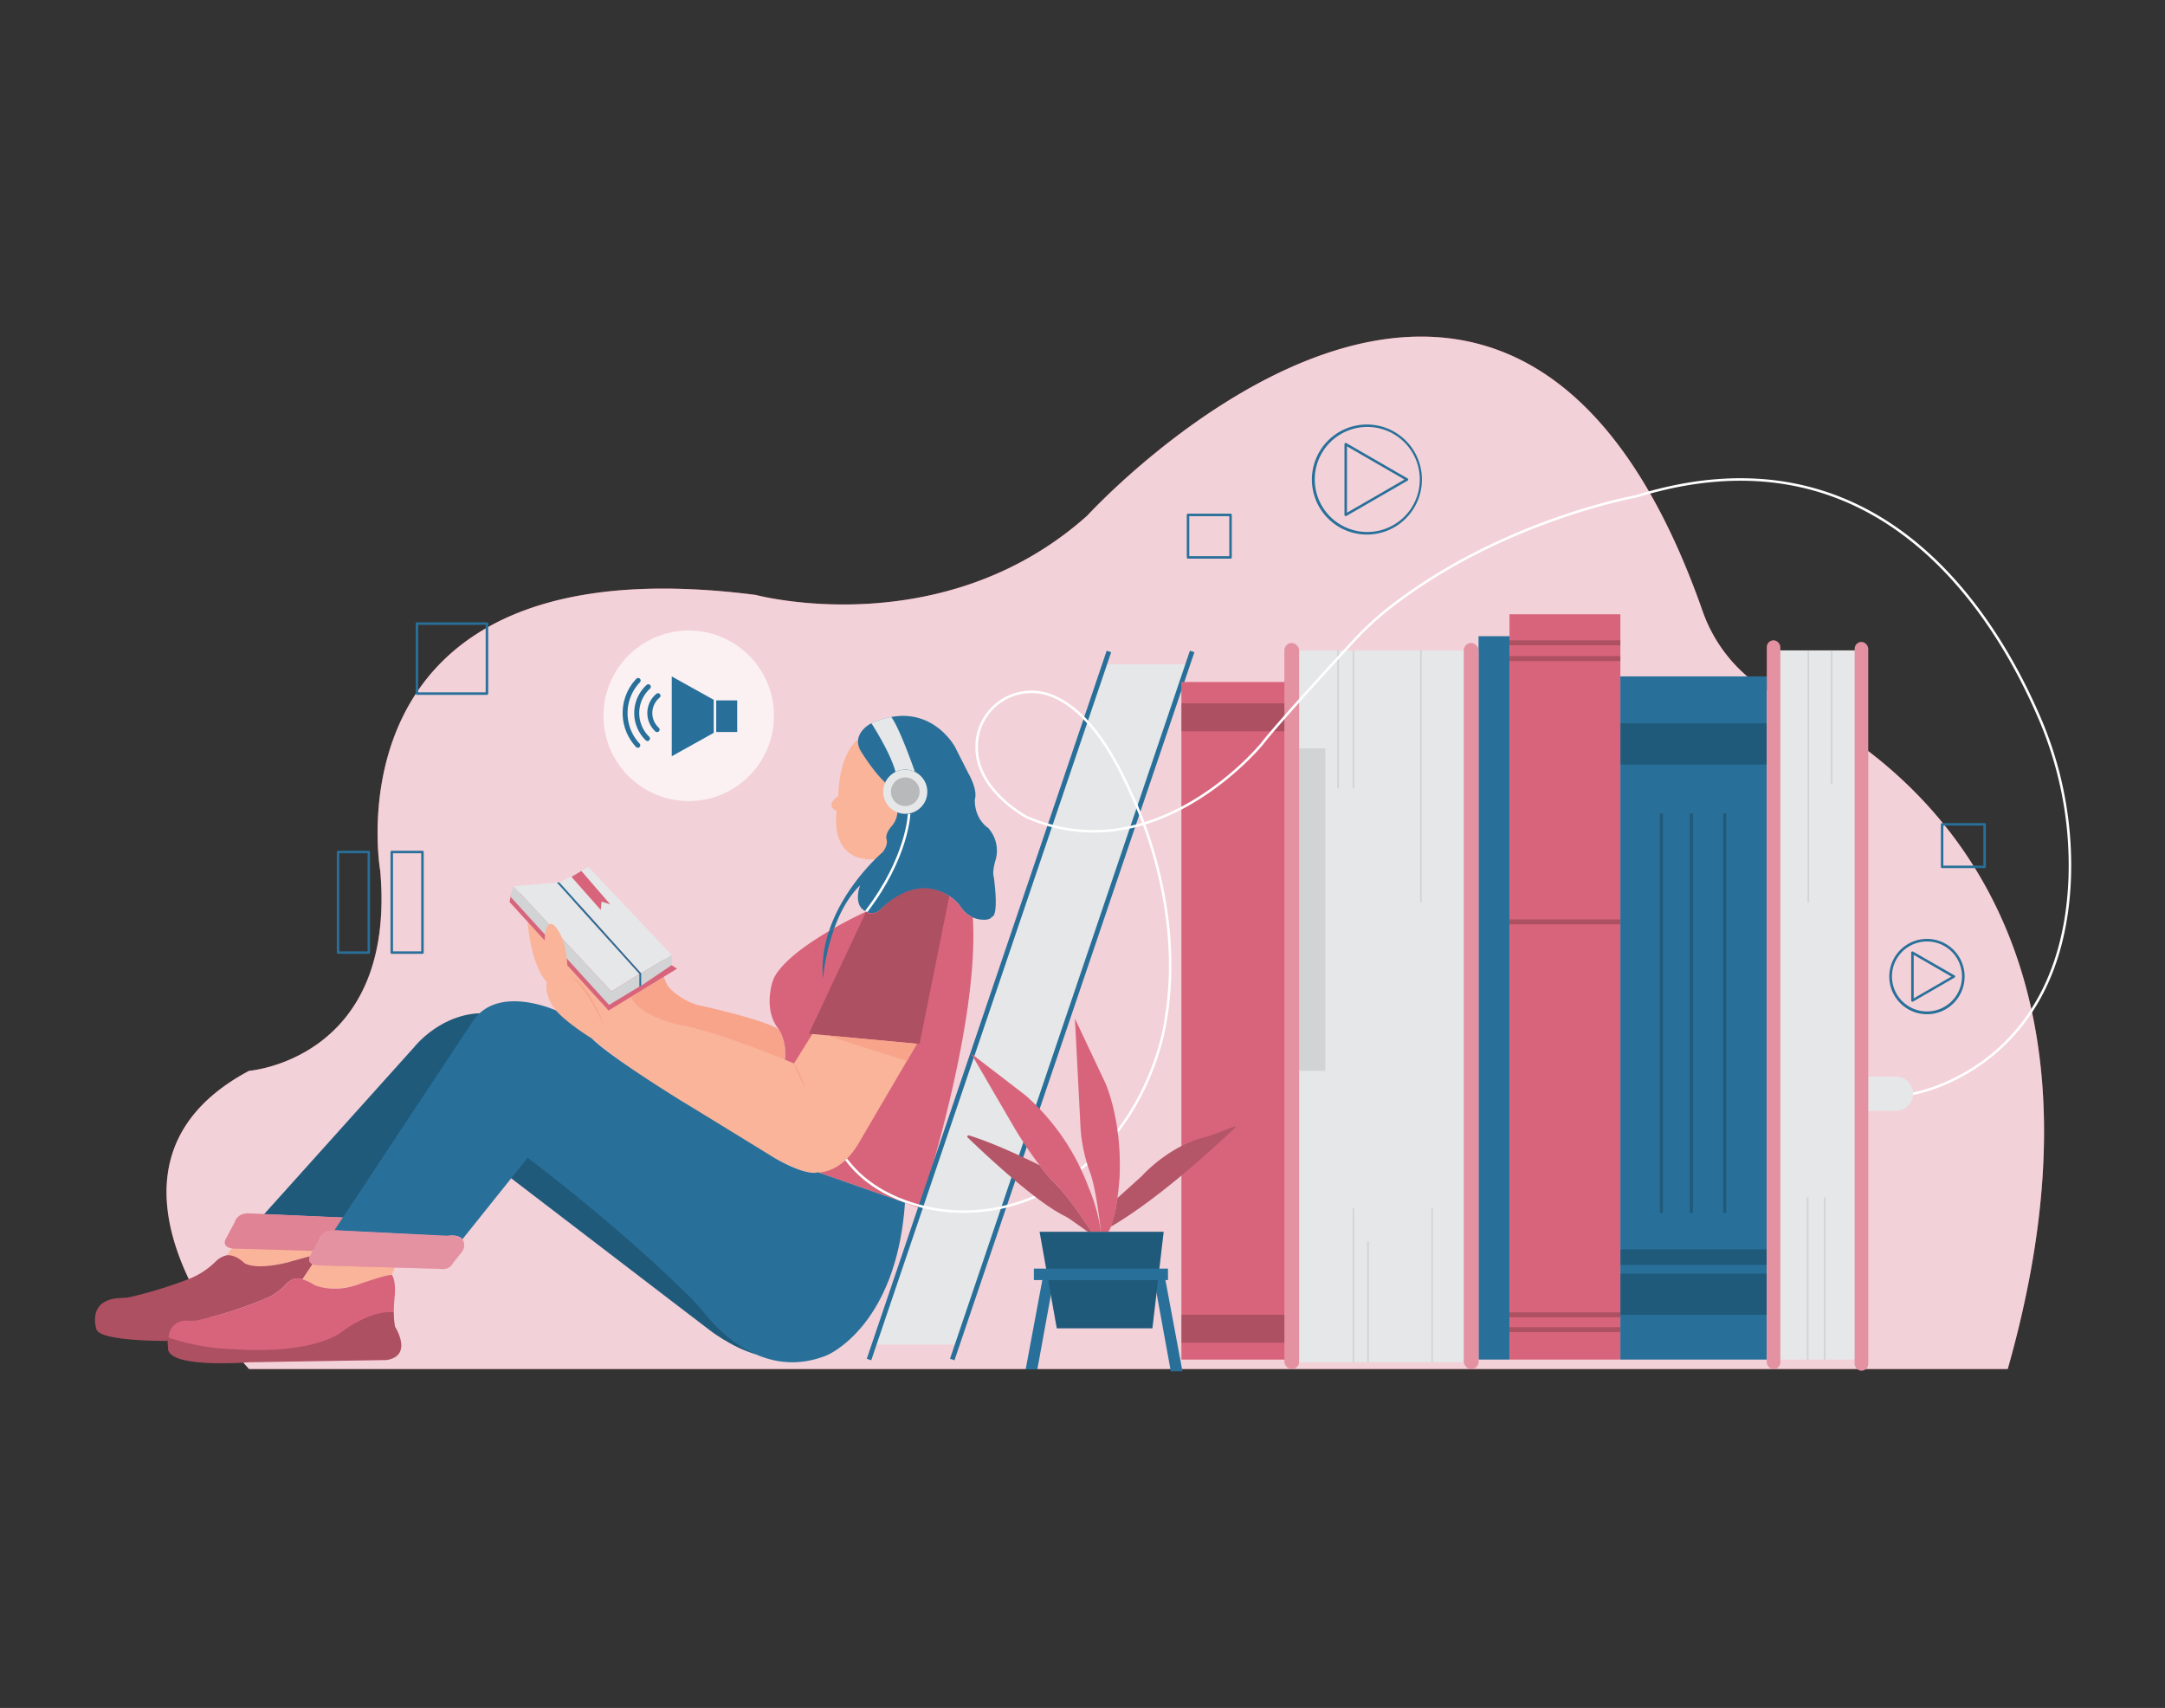  <!DOCTYPE svg PUBLIC "-//W3C//DTD SVG 1.1//EN" "http://www.w3.org/Graphics/SVG/1.1/DTD/svg11.dtd">
<svg id="e7dfffd9-b701-48de-8345-6e90d16f0242" data-name="Layer 1" xmlns="http://www.w3.org/2000/svg" width="865.76" height="682.89" viewBox="0 0 865.76 682.89">
<rect x="0" y="0" width="865.76" height="682.89" fill="#333333" stroke="none"/>
<defs>
<style xmlns="http://www.w3.org/1999/xhtml">*, ::after, ::before { box-sizing: border-box; }
img, svg { vertical-align: middle; }
</style>
<style xmlns="http://www.w3.org/1999/xhtml">*, body, html { -webkit-font-smoothing: antialiased; }
img, svg { max-width: 100%; }
</style>
</defs>
<path d="M802.87,547.38H99.6s-74.26-79.68,0-119.23c0,0,59-4.58,52.46-79.93,0,0-23.48-132.69,150.18-110.34,0,0,74.53,20,132.49-31.66,0,0,168.13-184.19,246.13,38.15a60.78,60.78,0,0,0,31.59,34.95C758.8,301,853.59,368.76,802.87,547.38Z" fill="#d8647b" data-primary="true"/>
<path d="M802.87,547.38H99.6s-74.26-79.68,0-119.23c0,0,59-4.58,52.46-79.93,0,0-23.48-132.69,150.18-110.34,0,0,74.53,20,132.49-31.66,0,0,168.13-184.19,246.13,38.15a60.78,60.78,0,0,0,31.59,34.95C758.8,301,853.59,368.76,802.87,547.38Z" fill="#fff" opacity="0.7"/>
<polygon points="441.78 265.55 475.08 265.55 382.81 537.61 349.55 537.61 441.78 265.55" fill="#e6e7e8"/>
<path d="M105.62,485.47l59.91-66.68s11.16-14.51,29.2-13.65l-50.89,82Z" fill="#28709a" data-secondary="true"/>
<path d="M105.62,485.47l59.91-66.68s11.16-14.51,29.2-13.65l-50.89,82Z" opacity="0.2"/>
<path d="M93.59,497.78l-2.89,4.11s2.13-.61,6.86,3.05c0,0,3.8,3.35,16.91,0l9.44-2.63,2.17-4.07Z" fill="#f9b499"/>
<path d="M125,505.45l-4.1,6.14s-3.32-2-7.34,2.64a20,20,0,0,1-6.14,4.42s-15,6.73-30,9.47c0,0-6.17-1.16-9,3.33a9.76,9.76,0,0,0-1.34,4.68s-26.86.27-28.48-4.58a12.45,12.45,0,0,1-.43-5.86c.63-3.21,3.09-6.56,10.61-6.71a19.1,19.1,0,0,0,4.26-.59,175.6,175.6,0,0,0,23.24-7.3,32.1,32.1,0,0,0,9.87-6.59,9.08,9.08,0,0,1,4.56-2.6s3.14-.54,6.85,3c0,0,3.41,3.05,16.21.16l.71-.16c5.85-1.63,8.32-2.29,9.44-2.63A2.38,2.38,0,0,0,125,505.45Z" fill="#d8647b" data-primary="true"/>
<path d="M125,505.45l-4.1,6.14s-3.32-2-7.34,2.64a20,20,0,0,1-6.14,4.42s-15,6.73-30,9.47c0,0-6.17-1.16-9,3.33a9.76,9.76,0,0,0-1.34,4.68s-26.86.27-28.48-4.58a12.45,12.45,0,0,1-.43-5.86c.63-3.21,3.09-6.56,10.61-6.71a19.1,19.1,0,0,0,4.26-.59,175.6,175.6,0,0,0,23.24-7.3,32.1,32.1,0,0,0,9.87-6.59,9.08,9.08,0,0,1,4.56-2.6s3.14-.54,6.85,3c0,0,3.41,3.05,16.21.16l.71-.16c5.85-1.63,8.32-2.29,9.44-2.63A2.38,2.38,0,0,0,125,505.45Z" opacity="0.2"/>
<path d="M146,487.17l-46-2s-4.83-.71-6.19,3.61l-3.63,6.81s-1.82,3.4,3.63,3.63L142,500.61s3.86.91,5.45-2.27l4.31-5.4S154.16,486.24,146,487.17Z" fill="#d8647b" data-primary="true"/>
<path d="M146,487.17l-46-2s-4.83-.71-6.19,3.61l-3.63,6.81s-1.82,3.4,3.63,3.63L142,500.61s3.86.91,5.45-2.27l4.31-5.4S154.16,486.24,146,487.17Z" fill="#fff" opacity="0.2"/>
<path d="M125.81,504.25l-4.89,7.34a18.4,18.4,0,0,1,4.89,2.26s5.65,3,16.76,0c0,0,9.39-3.46,14.07-4.13l1.27-2.92-5.95-8Z" fill="#f9b499"/>
<path d="M154.63,543.78l-55,.88s-33.3,2.72-32.4-5.92a13.25,13.25,0,0,1,0-4c.52-3.19,2.33-7.23,9.07-6.76a9.63,9.63,0,0,0,2.4-.14,148.36,148.36,0,0,0,28.74-9.22,17.7,17.7,0,0,0,6.14-4.42c1.73-1.91,4.44-4,7.34-2.64,0,0,1.6.22,4.89,2.26,0,0,6.87,3.2,16.75,0,0,0,10.48-3.82,14.08-4.13,0,0,1.63,1.49,1.27,8a60.08,60.08,0,0,0-.43,7,32.3,32.3,0,0,0,.48,5.76S165.4,542,154.63,543.78Z" fill="#d8647b" data-primary="true"/>
<path d="M154.63,543.78l-55,.88s-33.3,2.72-32.4-5.92a13.25,13.25,0,0,1,0-4,89.06,89.06,0,0,0,26.61,4.7S121,542,135.58,533.34c0,0,11.95-9.71,21.9-8.63a32.3,32.3,0,0,0,.48,5.76S165.4,542,154.63,543.78Z" opacity="0.2"/>
<path d="M265.55,390.48h0a9.56,9.56,0,0,0,2.79,5.21,27.28,27.28,0,0,0,10.48,6.11s26.48,5.62,32.65,9.87c0,0,3.46,5.72,2.32,12,0,0-32.18-12.28-42.07-13.77a15.46,15.46,0,0,1-1.77-.37c-3.69-1-15.19-4.46-17.75-11Z" fill="#f7a48b"/>
<path d="M343.4,295.49s-7.61,4.33-8.2,22.83c0,0-5.68,3.58-.6,6,0,0-3.73,20.75,16.12,19.25l13.43-2.38s5.52-24.18,5.52-24.63S365.19,304,365.19,304Z" fill="#f9b499"/>
<path d="M398.19,343.62c-1.62,5.3-.76,7.09-.76,7.09,2.09,16.42-.75,15.82-.75,15.82-.77,1.28-2.83,1.38-4.92,1.08a10.31,10.31,0,0,1-2.79-.82,11.19,11.19,0,0,1-4.6-3.9c-4.95-7.29-13.51-7.4-13.51-7.4-10-.75-18.8,8.2-18.8,8.2-4,3.27-5.67.75-5.67.75-5.53-2.24-2.48-10.45-2.48-10.45-4.74,4.65-8,10.91-10.23,17-.71.39-1.43.81-2.16,1.24,6.21-18.69,21.43-31.49,21.43-31.49,2.24-2.83,1.65-4.93,1.65-4.93-.7-1.83.69-4,2-5.53a9.34,9.34,0,0,0,2-8.45,30.08,30.08,0,0,0-3-6.8,11.86,11.86,0,0,0-2-2.51c-4.47-4.27-9-11.62-9-11.62-3.88-5.84.84-9.8,2.73-11.06a7,7,0,0,1,1.14-.63h0a34.42,34.42,0,0,1,7.91-2.53c17.48-3.21,25.53,12,25.53,12l5.22,10.3c4.18,7.47,2.69,10.63,2.69,10.63-.15,8.1,5.37,11.46,5.37,11.46A13.56,13.56,0,0,1,398.19,343.62Z" fill="#28709a" data-secondary="true"/>
<circle cx="362" cy="316.56" r="8.83" fill="#e6e7e8"/>
<circle cx="362" cy="316.56" r="5.73" opacity="0.2"/>
<path d="M365.89,308.63a8.63,8.63,0,0,0-7.78,0c-1.87-7-8-16.93-9.65-19.45h0a34.42,34.42,0,0,1,7.91-2.53C359.69,290.83,365.89,308.63,365.89,308.63Z" fill="#e6e7e8"/>
<path d="M367.77,483,327.05,468.7,313,427.4a19.14,19.14,0,0,0-1.48-15.73c-5.33-6.48-3.72-15.15-2.73-18.73a12.17,12.17,0,0,1,1.3-3c3.94-6.42,13.27-12.89,21.48-17.7.74-.43,1.45-.85,2.17-1.25,7-4,12.7-6.51,12.7-6.51a4.82,4.82,0,0,0,5.67-.75s8.8-8.95,18.81-8.2c0,0,8.55.11,13.51,7.4a11.13,11.13,0,0,0,4.6,3.9C391.75,410.65,367.77,483,367.77,483Z" fill="#d8647b" data-primary="true"/>
<path d="M323.46,413.31l22.93-48.87s1.68,2.53,5.67-.75c0,0,13.22-14.86,27.55-5.4l-11.88,59.07Z" fill="#d8647b" data-primary="true"/>
<path d="M323.46,413.31l22.93-48.87s1.68,2.53,5.67-.75c0,0,13.22-14.86,27.55-5.4l-11.88,59.07Z" opacity="0.2"/>
<path d="M324.85,413.44l-7.32,11.75s-32.67-13.77-46.43-15.39c0,0-16.2-4-18.9-11.33L211,368.68s1.08,16.92,7.74,24.12c0,0-3.6,10.62,17.81,22.31,0,0,17.82,14.94,36.18,25.2,0,0,35.09,23.57,47.68,27.53,0,0,12.78,5.94,22.68-10.26l23.57-40.22Z" fill="#f9b499"/>
<polygon points="330.49 413.97 362.67 424.17 366.65 417.36 330.49 413.97" fill="#f7a48b"/>
<path d="M322,434.73a40.13,40.13,0,0,1-2.53-4.64,37.92,37.92,0,0,1-2-4.9,39.32,39.32,0,0,1,2.53,4.64A37.92,37.92,0,0,1,322,434.73Z" fill="#f7a48b"/>
<polygon points="203.74 360.61 243.36 404.03 270.74 387.31 268.58 385.9 221.97 355.44 204.46 357.34 203.74 360.61" fill="#d8647b" data-primary="true"/>
<polygon points="205.37 354.33 244.46 396.4 255.73 389.41 255.73 394.43 243.56 401.8 204.1 358.51 205.37 354.33" fill="#d1d3d4"/>
<polygon points="222.69 352.85 205.37 354.33 244.46 396.4 255.73 389.41 222.69 352.85" fill="#e6e7e8"/>
<polygon points="256.36 389.17 268.58 381.82 268.58 385.9 256.36 394.15 256.36 389.17" fill="#d1d3d4"/>
<polygon points="223.71 352.85 235.28 346.55 268.58 381.82 256.36 389.17 223.71 352.85" fill="#e6e7e8"/>
<polygon points="256.36 394.15 255.73 394.43 255.73 389.41 222.69 352.85 223.71 352.85 256.36 389.17 256.36 394.15" fill="#28709a" data-secondary="true"/>
<polygon points="240.24 363.83 228.5 350.57 232.46 348.22 244 361.57 240.57 360.49 240.24 363.83" fill="#d8647b" data-primary="true"/>
<path d="M217.84,378.71s-.78-10.58,3.22-9.16c0,0,6.19,4.26,5.81,19.61" fill="#f9b499"/>
<path d="M241.32,409.55c-.44-.9-.88-1.8-1.34-2.68s-.9-1.78-1.38-2.65c-.95-1.76-1.93-3.49-3-5.16a42.44,42.44,0,0,0-3.45-4.84,11.44,11.44,0,0,0-1-1.11c-.35-.35-.67-.74-1.05-1.05s-.74-.67-1.12-1-.83-.55-1.24-.84a14.74,14.74,0,0,1,4.75,3.66,28.73,28.73,0,0,1,1.93,2.33c.58.82,1.17,1.64,1.69,2.49a54.94,54.94,0,0,1,5.18,10.83Z" fill="#f7a48b"/>
<path d="M201.54,468.9,271,522.06l12.49,9.53s8.77,7,18.75,9.9l-24.88-53.71-72-38.59Z" fill="#28709a" data-secondary="true"/>
<path d="M201.54,468.9,271,522.06l12.49,9.53s8.77,7,18.75,9.9l-24.88-53.71-72-38.59Z" opacity="0.2"/>
<rect x="246.05" y="401.12" width="298.9" height="1.89" transform="translate(-112.25 647.57) rotate(-71.28)" fill="#28709a" data-secondary="true"/>
<rect x="279.33" y="401.12" width="298.91" height="1.89" transform="translate(-89.65 679.09) rotate(-71.28)" fill="#28709a" data-secondary="true"/>
<rect x="472.43" y="272.68" width="42.9" height="270.93" fill="#d8647b" data-primary="true"/>
<rect x="472.43" y="281.22" width="42.9" height="11.16" opacity="0.2"/>
<rect x="472.43" y="525.7" width="42.9" height="11.16" opacity="0.2"/>
<rect x="516.57" y="260.04" width="71.74" height="284.62" fill="#e6e7e8"/>
<rect x="516.57" y="299.22" width="13.41" height="128.93" fill="#d1d3d4"/>
<rect x="534.78" y="260.04" width="0.63" height="55.19" fill="#d1d3d4"/>
<rect x="540.9" y="260.04" width="0.63" height="55.19" fill="#d1d3d4"/>
<rect x="567.89" y="260.04" width="0.63" height="100.72" fill="#d1d3d4"/>
<rect x="540.9" y="482.98" width="0.63" height="61.68" fill="#d1d3d4"/>
<rect x="572.37" y="482.98" width="0.63" height="61.68" fill="#d1d3d4"/>
<rect x="546.75" y="496.35" width="0.63" height="48.31" fill="#d1d3d4"/>
<rect x="591.25" y="254.37" width="12.39" height="289.23" fill="#28709a" data-secondary="true"/>
<rect x="603.63" y="245.61" width="44.34" height="297.99" fill="#d8647b" data-primary="true"/>
<rect x="603.63" y="256.03" width="44.34" height="1.98" opacity="0.2"/>
<rect x="603.63" y="262.33" width="44.34" height="1.98" opacity="0.2"/>
<rect x="603.63" y="367.6" width="44.34" height="1.98" opacity="0.2"/>
<rect x="603.63" y="524.71" width="44.34" height="1.98" opacity="0.2"/>
<rect x="603.63" y="530.65" width="44.34" height="1.98" opacity="0.2"/>
<rect x="647.97" y="270.44" width="58.56" height="273.16" fill="#28709a" data-secondary="true"/>
<rect x="647.97" y="289.22" width="58.56" height="16.47" opacity="0.2"/>
<rect x="647.97" y="509.23" width="58.56" height="16.47" opacity="0.2"/>
<rect x="647.97" y="499.52" width="58.56" height="6.26" opacity="0.2"/>
<g opacity="0.2">
<rect x="663.76" y="325.22" width="1.26" height="159.74"/>
</g>
<g opacity="0.2">
<rect x="675.73" y="325.22" width="1.26" height="159.74"/>
</g>
<g opacity="0.2">
<rect x="689.05" y="325.22" width="1.26" height="159.74"/>
</g>
<rect x="709.22" y="260.04" width="35.15" height="283.56" fill="#e6e7e8"/>
<rect x="722.83" y="260.04" width="0.63" height="100.72" fill="#d1d3d4"/>
<rect x="732.1" y="260.04" width="0.63" height="53.37" fill="#d1d3d4"/>
<rect x="722.55" y="478.71" width="0.63" height="64.89" fill="#d1d3d4"/>
<rect x="729.36" y="478.71" width="0.63" height="64.89" fill="#d1d3d4"/>
<path d="M747.07,430.46h11.12a6.84,6.84,0,0,1,6.84,6.84v0a6.84,6.84,0,0,1-6.84,6.84H747.07a0,0,0,0,1,0,0V430.46A0,0,0,0,1,747.07,430.46Z" fill="#e6e7e8"/>
<path d="M363.54,325.39s-.52,17.37-17.15,39.05" fill="none" stroke="#fff" stroke-miterlimit="10"/>
<path d="M333.69,371a85.12,85.12,0,0,0-4.61,20.35,47.43,47.43,0,0,1,2.44-19.1C332.26,371.77,333,371.35,333.69,371Z" fill="#28709a" data-secondary="true"/>
<path d="M184.85,495.57,211,462.9s35.9,26.85,65.05,55.85a90.34,90.34,0,0,1,6.27,7c5.91,7.29,23.94,25.84,48.18,16.21,0,0,27.94-11.19,31.39-61.06L327.05,468.7s-3.9,2-17.49-5.8c0,0-26-16-36.84-22.59,0,0-28-17.13-36.18-25.2,0,0-9.4-5.67-14.21-11.08,0,0-23.26-10.68-33.27,4.33l-55.33,83.53,44.53,2.37S183.53,493.2,184.85,495.57Z" fill="#28709a" data-secondary="true"/>
<path d="M179.27,494.11l-45.54-2.22s-4.83-.71-6.19,3.61l-3.63,6.81s-1.82,3.4,3.63,3.63l48.13,1.36s3.85.91,5.44-2.27l3.48-4.36a4.4,4.4,0,0,0,.91-3.83C185.09,495.23,183.63,493.61,179.27,494.11Z" fill="#d8647b" data-primary="true"/>
<path d="M179.27,494.11l-45.54-2.22s-4.83-.71-6.19,3.61l-3.63,6.81s-1.82,3.4,3.63,3.63l48.13,1.36s3.85.91,5.44-2.27l3.48-4.36a4.4,4.4,0,0,0,.91-3.83C185.09,495.23,183.63,493.61,179.27,494.11Z" fill="#fff" opacity="0.3"/>
<rect x="513.63" y="257.11" width="5.87" height="290.27" rx="2.93" fill="#d8647b" data-primary="true"/>
<rect x="513.63" y="257.11" width="5.87" height="290.27" rx="2.93" fill="#fff" opacity="0.3"/>
<rect x="585.38" y="257.11" width="5.87" height="290.27" rx="2.93" fill="#d8647b" data-primary="true"/>
<rect x="585.38" y="257.11" width="5.87" height="290.27" rx="2.93" fill="#fff" opacity="0.3"/>
<path d="M765,437.29s60-9.72,62.68-86.63a148.84,148.84,0,0,0-12.48-64.44c-18.48-42.6-65.52-117.31-160.81-87.78,0,0-54.46,9.66-99.29,45a122.41,122.41,0,0,0-14.27,13.33c-9.92,10.76-30.41,33.15-36.17,40.64,0,0-42.17,51.83-94.1,29.29,0,0-20.41-10.73-20-28.43a21.92,21.92,0,0,1,29.61-20.26c9.71,3.63,21.36,14.26,32.53,40.2,0,0,21.56,42.6,13.39,89.89,0,0-5.65,44.5-45,66.78-17.59,10-38.58,12.47-57.72,5.94-9.07-3.09-18.39-8.36-25-17.29" fill="none" stroke="#fff" stroke-miterlimit="10"/>
<rect x="706.53" y="256.03" width="5.39" height="291.35" rx="2.69" fill="#d8647b" data-primary="true"/>
<rect x="741.68" y="256.68" width="5.39" height="291.35" rx="2.69" fill="#d8647b" data-primary="true"/>
<g opacity="0.3">
<rect x="706.53" y="256.03" width="5.39" height="291.35" rx="2.69" fill="#fff"/>
<rect x="741.68" y="256.68" width="5.39" height="291.35" rx="2.69" fill="#fff"/>
</g>
<polygon points="417.24 509.52 410.15 547.54 414.82 547.54 421.74 509.52 417.24 509.52" fill="#28709a" data-secondary="true"/>
<polygon points="465.76 510.29 472.86 548.3 468.19 548.3 461.27 510.29 465.76 510.29" fill="#28709a" data-secondary="true"/>
<path d="M440.25,492.53s-1.73-16.27-4.15-23.19a63.6,63.6,0,0,1-4-18.33l-2.25-43.77L442,433s6.75,14.7,5.71,37.54c0,0-1,16.95-4.5,22Z" fill="#d8647b" data-primary="true"/>
<path d="M493.91,450.85c-5.18,5-29.49,27.88-49.65,39.58a53.11,53.11,0,0,0,2.56-11.37l9.86-8.9s10.63-12.07,25.7-15.65a14.48,14.48,0,0,0,1.84-.56l9.39-3.58A.29.29,0,0,1,493.91,450.85Z" fill="#d8647b" data-primary="true"/>
<path d="M493.91,450.85c-5.18,5-29.49,27.88-49.65,39.58a53.11,53.11,0,0,0,2.56-11.37l9.86-8.9s10.63-12.07,25.7-15.65a14.48,14.48,0,0,0,1.84-.56l9.39-3.58A.29.29,0,0,1,493.91,450.85Z" fill="#231f20" opacity="0.2"/>
<path d="M440.25,492.53h-3.81s-7.89-12.71-14.8-19.61a44.39,44.39,0,0,1-4.18-4.71c-.52-.67-1.11-1.44-1.74-2.29a164.09,164.09,0,0,1-10.42-15.56l-16.95-29.11L410.15,438a91.35,91.35,0,0,1,25.26,37A70.68,70.68,0,0,1,440.25,492.53Z" fill="#d8647b" data-primary="true"/>
<path d="M436.44,492.53h-1.38l-6.52-4.62a23.8,23.8,0,0,0-3.09-1.88c-12-6-32.93-25.88-38.49-31.25a.49.49,0,0,1,.48-.81c12.28,3.78,28.28,11.95,28.28,11.95.63.85,1.22,1.62,1.74,2.29a44.39,44.39,0,0,0,4.18,4.71C428.55,479.82,436.44,492.53,436.44,492.53Z" fill="#d8647b" data-primary="true"/>
<path d="M436.44,492.53h-1.38l-6.52-4.62a23.8,23.8,0,0,0-3.09-1.88c-12-6-32.93-25.88-38.49-31.25a.49.49,0,0,1,.48-.81c12.28,3.78,28.28,11.95,28.28,11.95.63.85,1.22,1.62,1.74,2.29a44.39,44.39,0,0,0,4.18,4.71C428.55,479.82,436.44,492.53,436.44,492.53Z" fill="#231f20" opacity="0.2"/>
<polygon points="460.83 531.1 422.6 531.1 415.73 492.52 465.33 492.52 460.83 531.1" fill="#28709a" data-secondary="true"/>
<polygon points="460.83 531.1 422.6 531.1 415.73 492.52 465.33 492.52 460.83 531.1" opacity="0.2"/>
<rect x="413.44" y="507.23" width="53.63" height="4.58" fill="#28709a" data-secondary="true"/>
<g id="bb0a026e-60fa-482c-ab48-ad5496627e07" data-name="freepik--Icons--inject-569">
<path d="M546.71,213.73a22,22,0,0,1-5.07-43.43h0a22,22,0,1,1,5.07,43.43Zm-4.83-42.45a21,21,0,1,0,25.31,15.56,21,21,0,0,0-25.31-15.56Z" fill="#28709a" data-secondary="true"/>
<path d="M538.14,206.37a.43.43,0,0,1-.25-.07.48.48,0,0,1-.25-.43V177.59a.48.48,0,0,1,.25-.43.5.5,0,0,1,.5,0l24.49,14.14a.49.49,0,0,1,0,.86L538.39,206.3A.47.47,0,0,1,538.14,206.37Zm.5-27.91V205l23-13.27Z" fill="#28709a" data-secondary="true"/>
<path d="M770.59,405.52a15.06,15.06,0,1,1,5.75-1.15A15,15,0,0,1,770.59,405.52Zm0-29.09a14.22,14.22,0,0,0-5.38,1.07,14,14,0,0,0-7.59,7.6h0A14,14,0,1,0,776,377.5,14.13,14.13,0,0,0,770.59,376.43Zm-13.44,8.48h0Z" fill="#28709a" data-secondary="true"/>
<path d="M764.77,400.53a.51.51,0,0,1-.25-.06.5.5,0,0,1-.25-.44V380.91a.5.5,0,0,1,.75-.43L781.58,390a.5.5,0,0,1,0,.87L765,400.47A.57.57,0,0,1,764.77,400.53Zm.5-18.75v17.39l15.06-8.7Z" fill="#28709a" data-secondary="true"/>
<path d="M147.46,381.38H135.18a.5.5,0,0,1-.5-.5V340.66a.5.5,0,0,1,.5-.5h12.28a.5.5,0,0,1,.5.5v40.22A.51.51,0,0,1,147.46,381.38Zm-11.78-1H147V341.16H135.68Z" fill="#28709a" data-secondary="true"/>
<path d="M168.94,381.38H156.66a.5.5,0,0,1-.5-.5V340.66a.5.5,0,0,1,.5-.5h12.28a.5.5,0,0,1,.5.5v40.22A.51.51,0,0,1,168.94,381.38Zm-11.78-1h11.28V341.16H157.16Z" fill="#28709a" data-secondary="true"/>
<path d="M194.73,277.82h-28a.5.5,0,0,1-.5-.5v-28a.51.51,0,0,1,.5-.5h28a.5.5,0,0,1,.5.5v28A.5.5,0,0,1,194.73,277.82Zm-27.51-1h27v-27h-27Z" fill="#28709a" data-secondary="true"/>
<path d="M492.08,223.37h-17a.5.5,0,0,1-.5-.5v-17a.5.5,0,0,1,.5-.5h17a.5.5,0,0,1,.5.5v17A.5.5,0,0,1,492.08,223.37Zm-16.5-1h16v-16h-16Z" fill="#28709a" data-secondary="true"/>
<path d="M793.63,347.1h-17a.5.5,0,0,1-.5-.5v-17a.5.5,0,0,1,.5-.5h17a.5.5,0,0,1,.5.5v17A.5.5,0,0,1,793.63,347.1Zm-16.5-1h16v-16h-16Z" fill="#28709a" data-secondary="true"/>
</g>
<circle cx="275.41" cy="286.2" r="34.09" fill="#fff" opacity="0.7"/>
<polygon points="268.63 270.46 268.63 302.37 285.41 293.02 285.41 279.81 268.63 270.46" fill="#28709a" data-secondary="true"/>
<rect x="286.41" y="280.04" width="8.39" height="12.64" fill="#28709a" data-secondary="true"/>
<path d="M255.05,299a1,1,0,0,0,.73-1.68,17.85,17.85,0,0,1,.12-24.53,1,1,0,0,0,0-1.41,1,1,0,0,0-1.42,0,19.86,19.86,0,0,0-.13,27.28A1,1,0,0,0,255.05,299Z" fill="#28709a" data-secondary="true"/>
<path d="M258.91,296.29a1,1,0,0,0,.71-.3,1,1,0,0,0,0-1.41,13.23,13.23,0,0,1-.27-18.68c.19-.2.38-.38.58-.57a1,1,0,0,0,.07-1.41,1,1,0,0,0-1.42-.07c-.23.21-.45.43-.67.65a15.23,15.23,0,0,0,.32,21.51A1,1,0,0,0,258.91,296.29Z" fill="#28709a" data-secondary="true"/>
<path d="M262.78,292.72a1,1,0,0,0,.73-.32,1,1,0,0,0-.06-1.41,8,8,0,0,1-.47-11.31c.25-.26.51-.51.79-.75a1,1,0,0,0,.14-1.4,1,1,0,0,0-1.41-.14,11,11,0,0,0-1,.94,10,10,0,0,0,.59,14.13A1,1,0,0,0,262.78,292.72Z" fill="#28709a" data-secondary="true"/>
</svg>